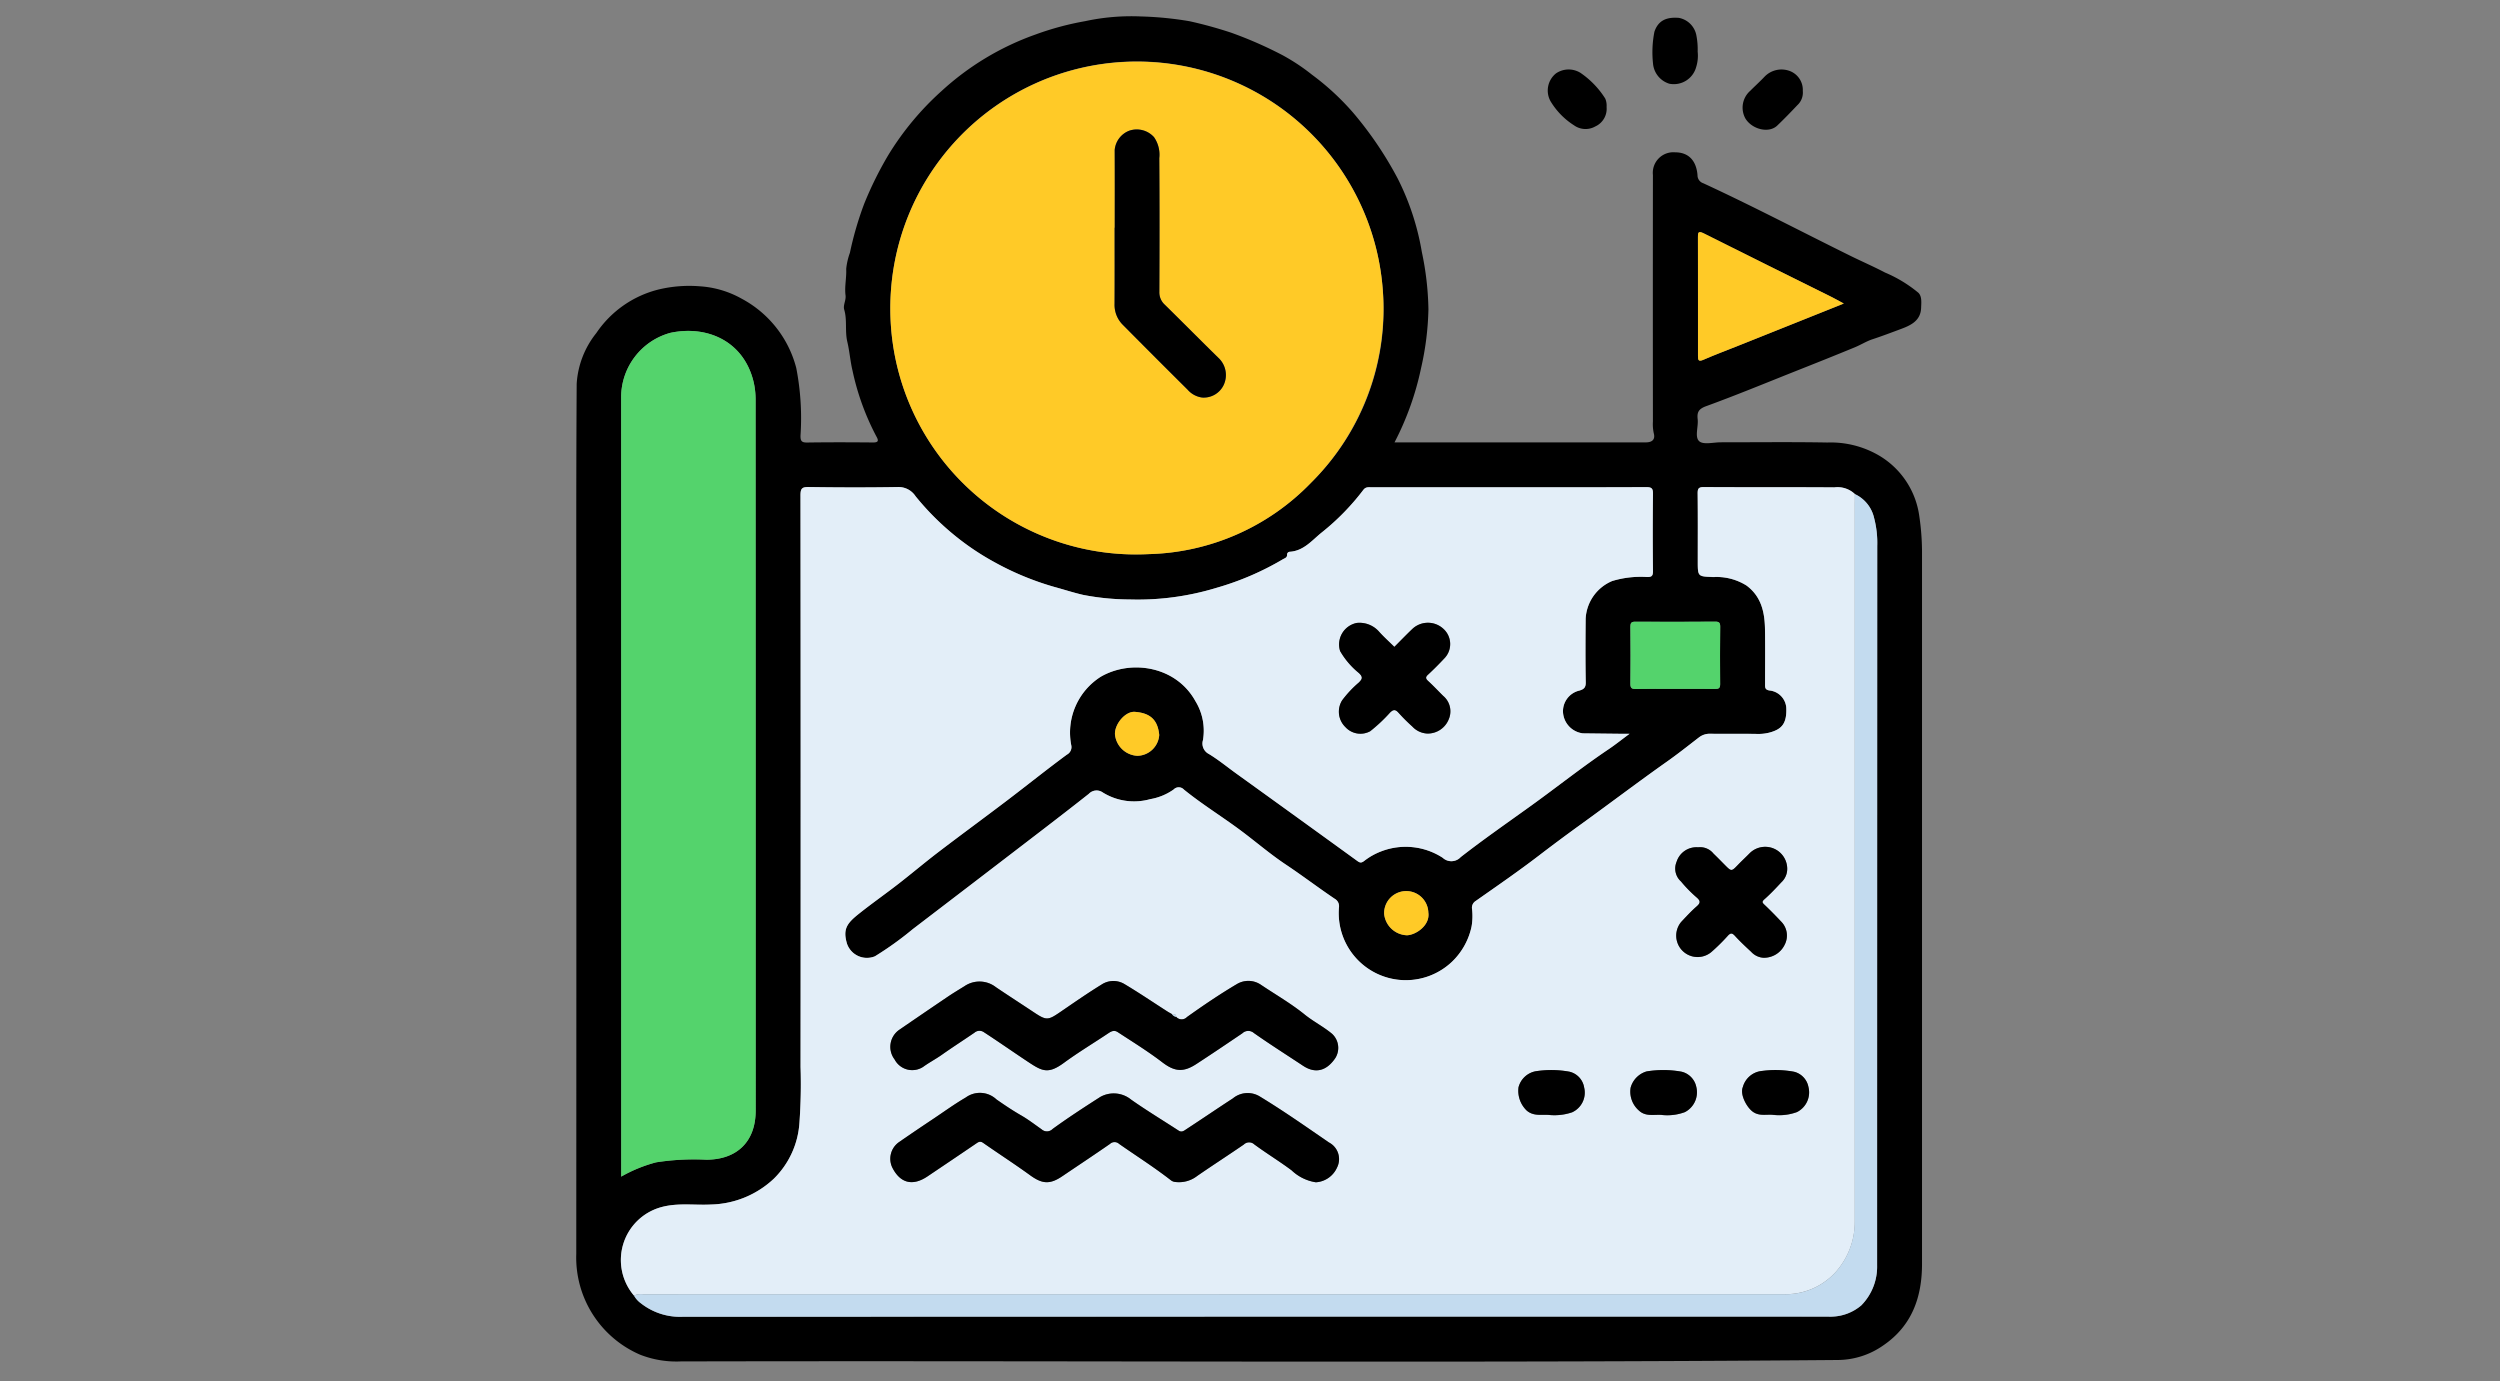 <svg xmlns="http://www.w3.org/2000/svg" xmlns:xlink="http://www.w3.org/1999/xlink" width="295" height="163" viewBox="0 0 295 163">
  <rect x="0" y="0" width="295" height="163" fill="#808080" stroke="none"/>
  <defs>
    <clipPath id="clip-path">
      <rect id="Rectángulo_377251" data-name="Rectángulo 377251" width="295" height="163" transform="translate(1020 2571)" fill="none" stroke="#707070" stroke-width="1"/>
    </clipPath>
    <clipPath id="clip-path-2">
      <rect id="Rectángulo_376988" data-name="Rectángulo 376988" width="159" height="159" transform="translate(0 0.113)" fill="none"/>
    </clipPath>
  </defs>
  <g id="Enmascarar_grupo_185" data-name="Enmascarar grupo 185" transform="translate(-1020 -2571)" clip-path="url(#clip-path)">
    <g id="Grupo_1072878" data-name="Grupo 1072878" transform="translate(1088 2572.887)">
      <g id="Grupo_1072575" data-name="Grupo 1072575" clip-path="url(#clip-path-2)">
        <path id="Trazado_818332" data-name="Trazado 818332" d="M96.556,50.314H126.2c.773,0,1.144-.351.944-1.086a4.977,4.977,0,0,1-.1-1.37q-.015-14.548,0-29.1a2.425,2.425,0,0,1,2.635-2.67c1.527,0,2.488.931,2.628,2.7a.979.979,0,0,0,.681.948c5.858,2.705,11.571,5.707,17.355,8.562,1.358.67,2.761,1.277,4.091,1.975a15.711,15.711,0,0,1,3.935,2.388c.435.429.344,1.163.324,1.77-.047,1.483-1.15,2.042-2.318,2.479-1.146.429-2.292.863-3.456,1.247-.654.216-1.345.646-2.035.932-2.335.965-4.684,1.9-7.031,2.83-3.5,1.391-6.984,2.831-10.522,4.121-.89.324-1.1.711-1.006,1.537.1.892-.376,2.1.183,2.6.491.443,1.675.127,2.553.127,4.19,0,8.381-.051,12.57.026a11.3,11.3,0,0,1,5.652,1.289,9.831,9.831,0,0,1,5.187,7.351,29.359,29.359,0,0,1,.328,4.22q0,42.034,0,84.068c0,3.908-1.178,7.291-4.561,9.605a9.418,9.418,0,0,1-5.318,1.729c-45.529.385-91.058.061-136.587.169a11.748,11.748,0,0,1-4.8-.795A12.486,12.486,0,0,1,0,146.074Q.017,114.166.01,82.258c0-12.95-.04-25.9.038-38.85a10.587,10.587,0,0,1,2.318-5.993,12.494,12.494,0,0,1,7.4-5.155,15.573,15.573,0,0,1,4.84-.362,11.581,11.581,0,0,1,4.923,1.467,12.944,12.944,0,0,1,6.43,8.171,31.006,31.006,0,0,1,.5,7.987c-.009.639.147.818.8.808,2.591-.04,5.183-.029,7.774-.007.61.005.662-.212.4-.672A29.919,29.919,0,0,1,32.6,41.862c-.271-1.124-.351-2.307-.616-3.414-.3-1.27,0-2.549-.365-3.789-.161-.543.231-1.1.155-1.69-.134-1.038.129-2.072.078-3.127a7.985,7.985,0,0,1,.437-1.9,39.7,39.7,0,0,1,1.685-5.781,42.431,42.431,0,0,1,2.847-5.752A33.88,33.88,0,0,1,43.088,8.87,32.4,32.4,0,0,1,54.195,2.184,34.257,34.257,0,0,1,60.037.612,25.815,25.815,0,0,1,66.618.054a40.432,40.432,0,0,1,5.745.563A49.824,49.824,0,0,1,77.3,1.978a48.391,48.391,0,0,1,6.037,2.645,23.83,23.83,0,0,1,3.478,2.306,30.1,30.1,0,0,1,4.829,4.452,43.036,43.036,0,0,1,5.281,7.79,30.321,30.321,0,0,1,2.852,8.68,35.072,35.072,0,0,1,.778,6.758,34.009,34.009,0,0,1-.873,6.958,34.106,34.106,0,0,1-3.128,8.746M6.808,150.99a2.77,2.77,0,0,0,.813.914,7.46,7.46,0,0,0,4.935,1.594q67.584-.04,135.169-.021a3.084,3.084,0,0,0,.5,0,5.583,5.583,0,0,0,3.409-1.326,6.514,6.514,0,0,0,1.865-4.733q.015-42.433.017-84.867a11.579,11.579,0,0,0-.368-3.3,4.1,4.1,0,0,0-2.278-2.835,2.968,2.968,0,0,0-2.429-.785c-5.127-.04-10.254-.005-15.381-.038-.658,0-.747.205-.741.784.031,2.645.013,5.29.013,7.935,0,1.874,0,1.823,1.844,1.9a6.634,6.634,0,0,1,3.906,1c1.746,1.294,2.15,3.145,2.183,5.14.034,2.149.005,4.3.009,6.447,0,.38-.054.72.549.8a2.207,2.207,0,0,1,1.955,2.024c.091,1.937-.6,2.519-1.8,2.891a5.1,5.1,0,0,1-1.6.211c-1.847-.031-3.694,0-5.54-.021a2.079,2.079,0,0,0-1.374.441c-1.248.964-2.485,1.945-3.772,2.854-3.415,2.411-6.745,4.939-10.134,7.386-1.657,1.2-3.313,2.425-4.942,3.675-2.437,1.871-4.974,3.612-7.489,5.38a.933.933,0,0,0-.42.968,7.229,7.229,0,0,1-.062,2.052,8.072,8.072,0,0,1-2.327,4.164A7.915,7.915,0,0,1,90,105.165a1,1,0,0,0-.509-1c-1.951-1.316-3.824-2.742-5.786-4.049-1.879-1.253-3.6-2.746-5.416-4.092-2.173-1.61-4.48-3.033-6.585-4.74a.829.829,0,0,0-1.215-.013,6.743,6.743,0,0,1-2.761,1.14,7.007,7.007,0,0,1-5.6-.784,1.263,1.263,0,0,0-1.652.159c-1.8,1.426-3.614,2.827-5.433,4.222q-7.672,5.884-15.355,11.754a38.631,38.631,0,0,1-4.451,3.194,2.487,2.487,0,0,1-3.287-1.461c-.539-1.768,0-2.451,1.433-3.589,1.507-1.2,3.085-2.3,4.6-3.48,1.6-1.238,3.138-2.545,4.744-3.771,2.687-2.051,5.415-4.047,8.106-6.092,2.359-1.792,4.669-3.649,7.053-5.405a1,1,0,0,0,.512-1.131A7.8,7.8,0,0,1,61.9,77.961c3.631-2.089,8.918-1.2,11.165,2.894a6.66,6.66,0,0,1,.888,4.584,1.382,1.382,0,0,0,.7,1.645c1.117.678,2.137,1.516,3.2,2.283q7.12,5.138,14.235,10.283c.324.235.488.358.888.052a7.725,7.725,0,0,1,2-1.127,8.023,8.023,0,0,1,7.263.754,1.494,1.494,0,0,0,2.127-.081c2.72-2.12,5.56-4.087,8.36-6.105,3.051-2.2,6-4.544,9.121-6.643.767-.516,1.492-1.1,2.441-1.8-.524,0-.788,0-1.05,0q-2.231-.024-4.463-.052a2.668,2.668,0,0,1-2.335-2.423,2.5,2.5,0,0,1,1.939-2.628c.528-.159.75-.364.739-.975-.045-2.506-.033-5.014-.01-7.52a5.1,5.1,0,0,1,3.134-4.431,11.668,11.668,0,0,1,4.084-.472c.573.019.733-.125.727-.714q-.05-4.545,0-9.092c.007-.644-.157-.807-.8-.8-5.9.027-11.8.016-17.7.016q-7.36,0-14.72,0c-.347,0-.677-.056-.955.307a28.187,28.187,0,0,1-4.876,5c-1.159.92-2.147,2.211-3.826,2.309a.328.328,0,0,0-.3.336c.016.369-.282.417-.507.553a33.376,33.376,0,0,1-7.81,3.36,31.866,31.866,0,0,1-10.244,1.377,29.308,29.308,0,0,1-5.483-.536c-1.135-.257-2.253-.626-3.375-.932a33.637,33.637,0,0,1-7.074-2.915A30.666,30.666,0,0,1,44.6,61.257a31.436,31.436,0,0,1-4.567-4.585A2.4,2.4,0,0,0,38,55.578c-3.527.068-7.057.058-10.584,0-.82-.013-.961.217-.96.989q.035,33.723.008,67.447a63.445,63.445,0,0,1-.132,6.586,10.18,10.18,0,0,1-3.024,6.6,11.2,11.2,0,0,1-7.428,3.044c-1.957.1-3.921-.229-5.875.318a6.466,6.466,0,0,0-3.2,10.424M37.06,34.567A28.986,28.986,0,0,0,67.549,63.5,27.564,27.564,0,0,0,86.676,55.1a28.675,28.675,0,0,0,8.469-23.083A29.094,29.094,0,0,0,37.06,34.567M5.3,136.952a17.1,17.1,0,0,1,4.112-1.685,28.9,28.9,0,0,1,5.929-.311c3.649-.013,5.826-2.161,5.827-5.792q0-41.946-.01-83.891a9.048,9.048,0,0,0-.256-2.184c-1.209-4.813-5.572-6.613-9.809-5.7a7.887,7.887,0,0,0-5.8,7.527q.02,43.392.008,86.784v5.251M149.568,33.931c-.63-.338-1.076-.593-1.535-.82-4.993-2.482-9.995-4.948-14.976-7.453-.7-.35-.7-.065-.7.484.012,3.111.006,6.221.006,9.331,0,1.541,0,3.083,0,4.623,0,.469.03.738.64.471,1.382-.6,2.8-1.132,4.2-1.692l12.366-4.945M129.654,79.4c1.568,0,3.136-.013,4.7.009.441.007.626-.086.621-.579q-.034-3.382.007-6.764c.005-.464-.123-.606-.6-.6q-4.708.034-9.416.008c-.492,0-.587.17-.583.616.02,2.227.025,4.454,0,6.681-.006.512.137.654.645.643,1.54-.033,3.081-.012,4.621-.011m-29.106,26.41a2.61,2.61,0,1,0-5.219.117,2.806,2.806,0,0,0,2.72,2.546c1.1-.07,2.7-1.2,2.5-2.663M68.788,84.837c-.179-1.855-1.133-2.588-2.87-2.724-1.1-.087-2.382,1.4-2.354,2.632A2.8,2.8,0,0,0,66.2,87.3a2.64,2.64,0,0,0,2.59-2.46" transform="translate(0 0)"/>
        <path id="Trazado_818333" data-name="Trazado 818333" d="M196.724,4.317a4.435,4.435,0,0,1-.184,1.83,2.73,2.73,0,0,1-3.158,1.948,2.73,2.73,0,0,1-1.929-2.4,12.473,12.473,0,0,1,.167-3.738C192.051.691,192.958.2,194.5.323a2.586,2.586,0,0,1,2.077,2.105,8.651,8.651,0,0,1,.146,1.888" transform="translate(-64.398 -0.102)"/>
        <path id="Trazado_818334" data-name="Trazado 818334" d="M214.511,12.054a2.017,2.017,0,0,1-.648,1.679c-.773.819-1.559,1.628-2.372,2.406-.98.938-2.953.455-3.746-.825a2.64,2.64,0,0,1,.562-3.28c.561-.564,1.156-1.1,1.7-1.677a2.778,2.778,0,0,1,3.033-.635,2.384,2.384,0,0,1,1.47,2.332" transform="translate(-69.78 -3.205)"/>
        <path id="Trazado_818335" data-name="Trazado 818335" d="M179.7,13.958a2.29,2.29,0,0,1-1.337,2.28,2.331,2.331,0,0,1-2.5-.129,8.646,8.646,0,0,1-2.772-2.835,2.592,2.592,0,0,1,.64-3.3,2.643,2.643,0,0,1,2.9-.052,10.4,10.4,0,0,1,2.908,3.024,2.13,2.13,0,0,1,.158,1.011" transform="translate(-58.121 -3.203)"/>
        <path id="Trazado_818336" data-name="Trazado 818336" d="M9.47,179.173a6.466,6.466,0,0,1,3.2-10.425c1.953-.546,3.918-.214,5.875-.317a11.2,11.2,0,0,0,7.429-3.045,10.18,10.18,0,0,0,3.024-6.6,63.829,63.829,0,0,0,.132-6.586q.025-33.723-.008-67.446c0-.772.14-1,.96-.989,3.527.054,7.057.064,10.583,0A2.4,2.4,0,0,1,42.7,84.854a31.468,31.468,0,0,0,4.567,4.585,30.718,30.718,0,0,0,4.777,3.213,33.652,33.652,0,0,0,7.074,2.915c1.123.305,2.241.674,3.375.931a29.315,29.315,0,0,0,5.484.536A31.86,31.86,0,0,0,78.22,95.657a33.4,33.4,0,0,0,7.81-3.36c.225-.137.524-.185.507-.554a.328.328,0,0,1,.3-.336c1.68-.1,2.667-1.389,3.826-2.308a28.233,28.233,0,0,0,4.876-5c.277-.364.608-.307.955-.307q7.359,0,14.719,0c5.9,0,11.8.011,17.7-.016.646,0,.811.16.8.8q-.055,4.546,0,9.092c.007.589-.153.733-.727.714a11.664,11.664,0,0,0-4.083.473,5.1,5.1,0,0,0-3.134,4.431c-.023,2.507-.035,5.014.011,7.52.011.61-.212.817-.74.975a2.5,2.5,0,0,0-1.939,2.628,2.67,2.67,0,0,0,2.335,2.423q2.231.028,4.463.052c.263,0,.527,0,1.051,0-.95.7-1.674,1.282-2.442,1.8-3.125,2.1-6.069,4.444-9.121,6.643-2.8,2.018-5.639,3.985-8.36,6.105a1.5,1.5,0,0,1-2.127.082,8.019,8.019,0,0,0-7.263-.754,7.7,7.7,0,0,0-2,1.127c-.4.307-.565.182-.888-.052q-7.107-5.156-14.235-10.282c-1.063-.767-2.083-1.605-3.2-2.283a1.384,1.384,0,0,1-.7-1.646,6.657,6.657,0,0,0-.888-4.583c-2.247-4.1-7.533-4.984-11.165-2.894a7.808,7.808,0,0,0-3.494,8.064,1,1,0,0,1-.512,1.131c-2.384,1.757-4.694,3.614-7.053,5.406-2.691,2.044-5.42,4.04-8.106,6.091-1.606,1.226-3.148,2.533-4.744,3.771-1.52,1.179-3.1,2.285-4.6,3.481-1.433,1.137-1.972,1.821-1.434,3.589a2.488,2.488,0,0,0,3.287,1.461,38.7,38.7,0,0,0,4.452-3.195q7.685-5.867,15.354-11.754c1.82-1.4,3.637-2.8,5.433-4.222a1.262,1.262,0,0,1,1.652-.159,7,7,0,0,0,5.595.784,6.725,6.725,0,0,0,2.761-1.139.828.828,0,0,1,1.215.013c2.105,1.707,4.412,3.13,6.585,4.739,1.819,1.347,3.537,2.839,5.416,4.092,1.961,1.308,3.835,2.734,5.786,4.05a1,1,0,0,1,.508,1,7.915,7.915,0,0,0,13.316,6.447,8.069,8.069,0,0,0,2.327-4.164,7.205,7.205,0,0,0,.062-2.052.934.934,0,0,1,.421-.968c2.514-1.768,5.051-3.509,7.489-5.38,1.629-1.25,3.285-2.478,4.943-3.675,3.389-2.447,6.718-4.975,10.133-7.386,1.288-.908,2.524-1.89,3.772-2.854a2.079,2.079,0,0,1,1.374-.441c1.847.023,3.694-.011,5.54.021a5.119,5.119,0,0,0,1.605-.21c1.191-.372,1.887-.955,1.8-2.891a2.206,2.206,0,0,0-1.954-2.024c-.6-.078-.549-.418-.549-.8,0-2.149.025-4.3-.009-6.447-.033-2-.437-3.846-2.183-5.14a6.644,6.644,0,0,0-3.906-1c-1.841-.074-1.843-.023-1.843-1.9,0-2.645.017-5.29-.014-7.934-.007-.579.083-.788.741-.784,5.127.033,10.254,0,15.381.038a2.968,2.968,0,0,1,2.429.785c0,.524-.011,1.047-.011,1.571q0,42.155,0,84.31a8.873,8.873,0,0,1-1.547,5.02A7.965,7.965,0,0,1,144.977,179q-67.189.025-134.378.015a2,2,0,0,0-1.129.155m63.984-32.882c-.016-.342-.253-.347-.5-.33-.188-.108-.38-.209-.561-.326-1.688-1.083-3.349-2.211-5.072-3.237a2.53,2.53,0,0,0-2.653.066c-1.646,1.013-3.237,2.117-4.832,3.211-1.53,1.049-1.686,1.062-3.229.035-1.472-.979-2.959-1.936-4.424-2.926a3.146,3.146,0,0,0-3.7-.123c-.665.414-1.338.816-1.987,1.254q-2.886,1.95-5.755,3.925a2.445,2.445,0,0,0-.51,3.472,2.347,2.347,0,0,0,3.373.869c.7-.513,1.473-.911,2.182-1.411,1.269-.9,2.576-1.734,3.858-2.612a.909.909,0,0,1,1.064-.1c1.715,1.114,3.391,2.29,5.094,3.42,1.793,1.19,2.475,1.648,4.411.228,1.688-1.237,3.491-2.318,5.233-3.485.364-.244.693-.407,1.111-.135,1.774,1.156,3.577,2.272,5.26,3.561,1.454,1.113,2.483,1.205,4.015.206,1.823-1.188,3.625-2.407,5.428-3.625a1.014,1.014,0,0,1,1.366-.036c1.9,1.336,3.861,2.579,5.8,3.862,1.734,1.149,3.016.285,3.816-.918a2.266,2.266,0,0,0-.373-2.835c-1.023-.861-2.22-1.456-3.244-2.284-1.633-1.32-3.446-2.359-5.178-3.523a2.627,2.627,0,0,0-2.817-.083c-2.024,1.2-3.978,2.527-5.9,3.894a.86.86,0,0,1-1.269-.015m16.485,19.516a2.941,2.941,0,0,0,2.48-1.721,2.212,2.212,0,0,0-.943-2.977c-2.693-1.85-5.366-3.731-8.163-5.428a2.734,2.734,0,0,0-3.181.23c-1.834,1.19-3.638,2.426-5.469,3.62-.256.167-.541.429-.922.181-1.868-1.216-3.778-2.371-5.6-3.651a3.246,3.246,0,0,0-3.641-.33c-1.906,1.221-3.807,2.456-5.636,3.786a.936.936,0,0,1-1.293.042c-.8-.559-1.584-1.166-2.409-1.64-1.012-.581-1.981-1.232-2.923-1.891a2.84,2.84,0,0,0-3.626-.223c-1.316.768-2.541,1.661-3.8,2.5-1.373.917-2.743,1.84-4.1,2.782a2.4,2.4,0,0,0-.774,2.959c.937,1.868,2.4,2.25,4.152,1.074q2.861-1.917,5.708-3.856c.282-.191.5-.367.872-.107,1.838,1.283,3.724,2.5,5.537,3.815,1.43,1.036,2.329,1.116,3.8.12,1.878-1.269,3.768-2.521,5.629-3.813a.789.789,0,0,1,1.08,0c2.04,1.424,4.144,2.756,6.108,4.288a.982.982,0,0,0,.5.2,3.493,3.493,0,0,0,2.6-.707c1.823-1.257,3.685-2.46,5.51-3.713a.892.892,0,0,1,1.227-.013c1.435,1.06,2.963,1.989,4.4,3.056a5.318,5.318,0,0,0,2.876,1.417M99.2,102.625c-.632-.624-1.253-1.175-1.8-1.792a3.075,3.075,0,0,0-2.621-1.03,2.591,2.591,0,0,0-1.975,3.315,9.371,9.371,0,0,0,2.221,2.6c.5.474.408.713-.027,1.132a12.89,12.89,0,0,0-1.959,2.095,2.527,2.527,0,0,0,.391,3.148,2.4,2.4,0,0,0,2.92.492,18.709,18.709,0,0,0,2.344-2.2c.391-.382.632-.395,1,.015a21.126,21.126,0,0,0,1.637,1.634,2.56,2.56,0,0,0,1.762.822,2.665,2.665,0,0,0,2.519-1.66,2.377,2.377,0,0,0-.646-2.784c-.591-.579-1.151-1.19-1.762-1.744-.326-.3-.342-.47-.011-.774.648-.6,1.268-1.226,1.872-1.868a2.419,2.419,0,0,0-.074-3.526,2.682,2.682,0,0,0-3.6-.044c-.74.7-1.446,1.437-2.182,2.172m35.841,23.651A2.456,2.456,0,0,0,132.5,128a2.042,2.042,0,0,0,.524,2.314,15.551,15.551,0,0,0,1.847,1.886c.5.43.439.671-.023,1.074-.642.559-1.22,1.193-1.805,1.814a2.524,2.524,0,0,0,3.541,3.567,22.268,22.268,0,0,0,1.941-1.912c.364-.406.55-.348.887.022.593.65,1.241,1.251,1.887,1.85a2.132,2.132,0,0,0,1.442.7,2.709,2.709,0,0,0,2.513-1.542,2.34,2.34,0,0,0-.446-2.756c-.624-.661-1.259-1.312-1.918-1.937-.267-.253-.372-.36-.021-.669.7-.617,1.344-1.3,1.983-1.989a2.163,2.163,0,0,0,.7-1.71,2.6,2.6,0,0,0-4.438-1.721c-.441.455-.91.882-1.35,1.338-.789.821-.783.826-1.557.05-.448-.449-.887-.906-1.346-1.343a2.024,2.024,0,0,0-1.822-.752m-17.51,31.589a6.452,6.452,0,0,0,2.651-.322,2.548,2.548,0,0,0,1.414-2.915,2.288,2.288,0,0,0-1.726-1.872,11.924,11.924,0,0,0-4.036-.046,2.585,2.585,0,0,0-1.982,1.878,3.227,3.227,0,0,0,.98,2.764c.828.7,1.792.421,2.7.512m13.241-.006a5.947,5.947,0,0,0,2.713-.338,2.636,2.636,0,0,0,1.342-2.977,2.332,2.332,0,0,0-1.733-1.79,12.124,12.124,0,0,0-4.128-.034,2.761,2.761,0,0,0-1.887,1.914,2.948,2.948,0,0,0,.976,2.7c.8.765,1.839.441,2.717.525m13.211,0a6.071,6.071,0,0,0,2.722-.337,2.6,2.6,0,0,0,1.354-2.959,2.294,2.294,0,0,0-1.707-1.8,12.162,12.162,0,0,0-4.036-.055,2.6,2.6,0,0,0-2,1.865c-.338.813.355,2.2,1.035,2.793.84.738,1.807.363,2.629.5" transform="translate(-2.662 -28.183)" fill="#e3eef8"/>
        <path id="Trazado_818337" data-name="Trazado 818337" d="M55.853,37.3a29.094,29.094,0,1,1,49.616,20.536,27.564,27.564,0,0,1-19.127,8.393A28.986,28.986,0,0,1,55.853,37.3M82.333,27.71h-.018c0,3,.011,6-.007,9a3.32,3.32,0,0,0,.973,2.461q3.809,3.842,7.646,7.654a2.748,2.748,0,0,0,1.7.926,2.6,2.6,0,0,0,2.588-1.545,2.772,2.772,0,0,0-.555-3.042c-2.154-2.106-4.272-4.251-6.422-6.363a1.962,1.962,0,0,1-.644-1.521c.022-5.258.031-10.516-.007-15.773a3.623,3.623,0,0,0-.622-2.478,2.738,2.738,0,0,0-2.914-.765,2.686,2.686,0,0,0-1.727,2.28c.016,3.056.007,6.11.007,9.166" transform="translate(-18.793 -2.731)" fill="#ffca27"/>
        <path id="Trazado_818338" data-name="Trazado 818338" d="M7.989,155.8v-5.251q0-43.392-.007-86.784a7.887,7.887,0,0,1,5.8-7.527c4.237-.914,8.6.886,9.809,5.7a9.056,9.056,0,0,1,.256,2.184q.019,41.946.01,83.892c0,3.63-2.178,5.779-5.827,5.792a28.905,28.905,0,0,0-5.929.311A17.136,17.136,0,0,0,7.989,155.8" transform="translate(-2.686 -18.844)" fill="#54d36c"/>
        <path id="Trazado_818339" data-name="Trazado 818339" d="M10.261,179.6a2,2,0,0,1,1.129-.155q67.188,0,134.378-.015a7.965,7.965,0,0,0,6.994-3.511,8.871,8.871,0,0,0,1.547-5.02q0-42.155,0-84.31c0-.524.007-1.047.011-1.571A4.094,4.094,0,0,1,156.6,87.85a11.579,11.579,0,0,1,.368,3.3q-.019,42.433-.017,84.866a6.51,6.51,0,0,1-1.865,4.733,5.574,5.574,0,0,1-3.409,1.326,3,3,0,0,1-.495,0q-67.584,0-135.169.02a7.46,7.46,0,0,1-4.935-1.593,2.776,2.776,0,0,1-.813-.914" transform="translate(-3.453 -28.605)" fill="#c3dbef"/>
        <path id="Trazado_818340" data-name="Trazado 818340" d="M216.687,46.864,204.32,51.808c-1.4.56-2.816,1.088-4.2,1.692-.611.267-.642,0-.64-.47.006-1.541,0-3.083,0-4.624,0-3.111.006-6.221-.006-9.331,0-.55,0-.835.7-.485,4.981,2.505,9.982,4.971,14.975,7.453.459.228.905.482,1.535.82" transform="translate(-67.119 -12.933)" fill="#ffca27"/>
        <path id="Trazado_818341" data-name="Trazado 818341" d="M192.731,115.642c-1.541,0-3.081-.021-4.621.012-.508.011-.651-.132-.644-.643.028-2.227.023-4.454,0-6.681,0-.447.091-.62.583-.616q4.708.028,9.416-.008c.474,0,.6.139.6.6q-.037,3.382-.007,6.764c0,.494-.18.585-.621.579-1.568-.022-3.136-.009-4.7-.009" transform="translate(-63.077 -36.24)" fill="#54d36c"/>
        <path id="Trazado_818342" data-name="Trazado 818342" d="M148.887,158.179c.2,1.462-1.4,2.592-2.5,2.663a2.807,2.807,0,0,1-2.72-2.547,2.61,2.61,0,1,1,5.219-.117" transform="translate(-48.339 -52.366)" fill="#ffca27"/>
        <path id="Trazado_818343" data-name="Trazado 818343" d="M101.021,126.474a2.64,2.64,0,0,1-2.59,2.46,2.8,2.8,0,0,1-2.634-2.553c-.029-1.232,1.249-2.718,2.354-2.632,1.738.136,2.691.87,2.87,2.724" transform="translate(-32.233 -41.637)" fill="#ffca27"/>
        <path id="Trazado_818344" data-name="Trazado 818344" d="M106.065,202.062a5.319,5.319,0,0,1-2.876-1.417c-1.435-1.068-2.962-2-4.4-3.057a.892.892,0,0,0-1.227.013c-1.825,1.254-3.687,2.456-5.51,3.713a3.5,3.5,0,0,1-2.6.707.983.983,0,0,1-.5-.2c-1.964-1.532-4.069-2.864-6.108-4.288a.789.789,0,0,0-1.08,0c-1.862,1.293-3.752,2.544-5.629,3.813-1.474,1-2.373.917-3.8-.12-1.813-1.315-3.7-2.531-5.537-3.815-.372-.259-.591-.084-.872.108q-2.849,1.935-5.708,3.855c-1.756,1.176-3.215.794-4.152-1.074a2.4,2.4,0,0,1,.774-2.959c1.356-.942,2.725-1.865,4.1-2.782,1.262-.843,2.487-1.735,3.8-2.5a2.84,2.84,0,0,1,3.626.223c.943.66,1.912,1.31,2.924,1.891.825.474,1.612,1.082,2.409,1.641a.936.936,0,0,0,1.293-.043c1.829-1.33,3.73-2.565,5.636-3.786a3.245,3.245,0,0,1,3.641.33c1.822,1.28,3.732,2.434,5.6,3.651.382.249.667-.014.923-.181,1.831-1.194,3.635-2.43,5.469-3.62a2.735,2.735,0,0,1,3.181-.23c2.8,1.7,5.47,3.578,8.163,5.428a2.212,2.212,0,0,1,.942,2.977,2.939,2.939,0,0,1-2.48,1.721" transform="translate(-18.787 -64.437)"/>
        <path id="Trazado_818345" data-name="Trazado 818345" d="M89.589,175.847a.861.861,0,0,0,1.269.015c1.918-1.368,3.871-2.695,5.9-3.894a2.626,2.626,0,0,1,2.817.083c1.732,1.165,3.545,2.2,5.178,3.523,1.024.828,2.221,1.423,3.244,2.284a2.266,2.266,0,0,1,.373,2.835c-.8,1.2-2.082,2.067-3.816.918-1.936-1.283-3.9-2.526-5.8-3.862a1.013,1.013,0,0,0-1.366.036c-1.8,1.218-3.6,2.437-5.428,3.625-1.532,1-2.561.906-4.014-.207-1.683-1.289-3.486-2.4-5.26-3.561-.417-.271-.746-.107-1.111.136-1.742,1.166-3.544,2.247-5.233,3.485-1.936,1.42-2.618.961-4.411-.228-1.7-1.131-3.379-2.306-5.094-3.421a.909.909,0,0,0-1.064.1c-1.282.877-2.59,1.717-3.858,2.612-.709.5-1.478.9-2.182,1.411a2.347,2.347,0,0,1-3.373-.869,2.445,2.445,0,0,1,.51-3.472q2.872-1.972,5.755-3.925c.648-.439,1.322-.841,1.987-1.254a3.145,3.145,0,0,1,3.7.123c1.465.989,2.952,1.947,4.424,2.926,1.543,1.026,1.7,1.013,3.229-.036,1.6-1.093,3.186-2.2,4.832-3.211a2.528,2.528,0,0,1,2.653-.066c1.723,1.026,3.384,2.153,5.072,3.237.182.117.374.217.561.325a.812.812,0,0,0,.5.33" transform="translate(-18.796 -57.738)"/>
        <path id="Trazado_818346" data-name="Trazado 818346" d="M142.166,110.749c.736-.735,1.441-1.471,2.182-2.172a2.682,2.682,0,0,1,3.6.044,2.42,2.42,0,0,1,.074,3.526c-.6.642-1.224,1.271-1.872,1.868-.331.3-.315.478.011.774.612.555,1.172,1.166,1.762,1.744a2.377,2.377,0,0,1,.646,2.784,2.666,2.666,0,0,1-2.519,1.66,2.56,2.56,0,0,1-1.762-.822,21.25,21.25,0,0,1-1.638-1.634c-.365-.409-.606-.4-1-.015a18.655,18.655,0,0,1-2.344,2.2,2.4,2.4,0,0,1-2.92-.491,2.527,2.527,0,0,1-.391-3.148,12.89,12.89,0,0,1,1.959-2.095c.435-.42.528-.658.027-1.132a9.36,9.36,0,0,1-2.221-2.6,2.591,2.591,0,0,1,1.975-3.315,3.076,3.076,0,0,1,2.621,1.03c.548.616,1.169,1.168,1.8,1.792" transform="translate(-45.631 -36.307)"/>
        <path id="Trazado_818347" data-name="Trazado 818347" d="M198.123,147.81a2.024,2.024,0,0,1,1.822.752c.459.437.9.894,1.346,1.343.774.776.768.771,1.557-.05.439-.457.908-.884,1.35-1.338a2.6,2.6,0,0,1,4.438,1.721,2.163,2.163,0,0,1-.7,1.71c-.638.685-1.281,1.372-1.982,1.989-.351.309-.247.417.021.67.66.625,1.295,1.276,1.918,1.937a2.341,2.341,0,0,1,.447,2.756,2.71,2.71,0,0,1-2.514,1.542,2.134,2.134,0,0,1-1.442-.7c-.646-.6-1.294-1.2-1.887-1.85-.337-.37-.523-.428-.887-.021a22.363,22.363,0,0,1-1.941,1.912,2.524,2.524,0,0,1-3.541-3.567c.585-.621,1.163-1.255,1.8-1.813.463-.4.52-.644.023-1.074a15.549,15.549,0,0,1-1.847-1.886,2.039,2.039,0,0,1-.523-2.313,2.455,2.455,0,0,1,2.535-1.72" transform="translate(-65.746 -49.717)"/>
        <path id="Trazado_818348" data-name="Trazado 818348" d="M171.211,192.752c-.907-.092-1.872.186-2.7-.512a3.229,3.229,0,0,1-.98-2.764,2.587,2.587,0,0,1,1.983-1.878,11.943,11.943,0,0,1,4.036.047,2.29,2.29,0,0,1,1.726,1.871,2.55,2.55,0,0,1-1.415,2.915,6.444,6.444,0,0,1-2.651.322" transform="translate(-56.345 -63.071)"/>
        <path id="Trazado_818349" data-name="Trazado 818349" d="M191.176,192.746c-.879-.084-1.913.24-2.717-.524a2.946,2.946,0,0,1-.976-2.7,2.762,2.762,0,0,1,1.887-1.913,12.107,12.107,0,0,1,4.128.034,2.329,2.329,0,0,1,1.732,1.79,2.636,2.636,0,0,1-1.342,2.977,5.939,5.939,0,0,1-2.713.338" transform="translate(-63.068 -63.07)"/>
        <path id="Trazado_818350" data-name="Trazado 818350" d="M211.077,192.749c-.821-.134-1.789.241-2.629-.5-.68-.6-1.374-1.979-1.035-2.793a2.6,2.6,0,0,1,2-1.865,12.162,12.162,0,0,1,4.036.055,2.294,2.294,0,0,1,1.707,1.8,2.6,2.6,0,0,1-1.354,2.959,6.071,6.071,0,0,1-2.722.337" transform="translate(-69.759 -63.072)"/>
        <path id="Trazado_818351" data-name="Trazado 818351" d="M106.435,177.832a.812.812,0,0,1-.5-.33c.251-.017.488-.012.5.33" transform="translate(-35.643 -59.722)" fill="#c3dbef"/>
        <path id="Trazado_818352" data-name="Trazado 818352" d="M95.75,31.782c0-3.056.009-6.11-.007-9.166a2.686,2.686,0,0,1,1.727-2.28,2.738,2.738,0,0,1,2.914.765,3.623,3.623,0,0,1,.622,2.478c.038,5.257.029,10.515.007,15.773a1.962,1.962,0,0,0,.644,1.521c2.15,2.112,4.268,4.257,6.422,6.363a2.772,2.772,0,0,1,.555,3.042,2.6,2.6,0,0,1-2.588,1.545,2.749,2.749,0,0,1-1.7-.926q-3.84-3.81-7.646-7.654a3.32,3.32,0,0,1-.973-2.461c.017-3,.007-6,.007-9h.018" transform="translate(-32.209 -6.803)"/>
      </g>
    </g>
  </g>
</svg>
